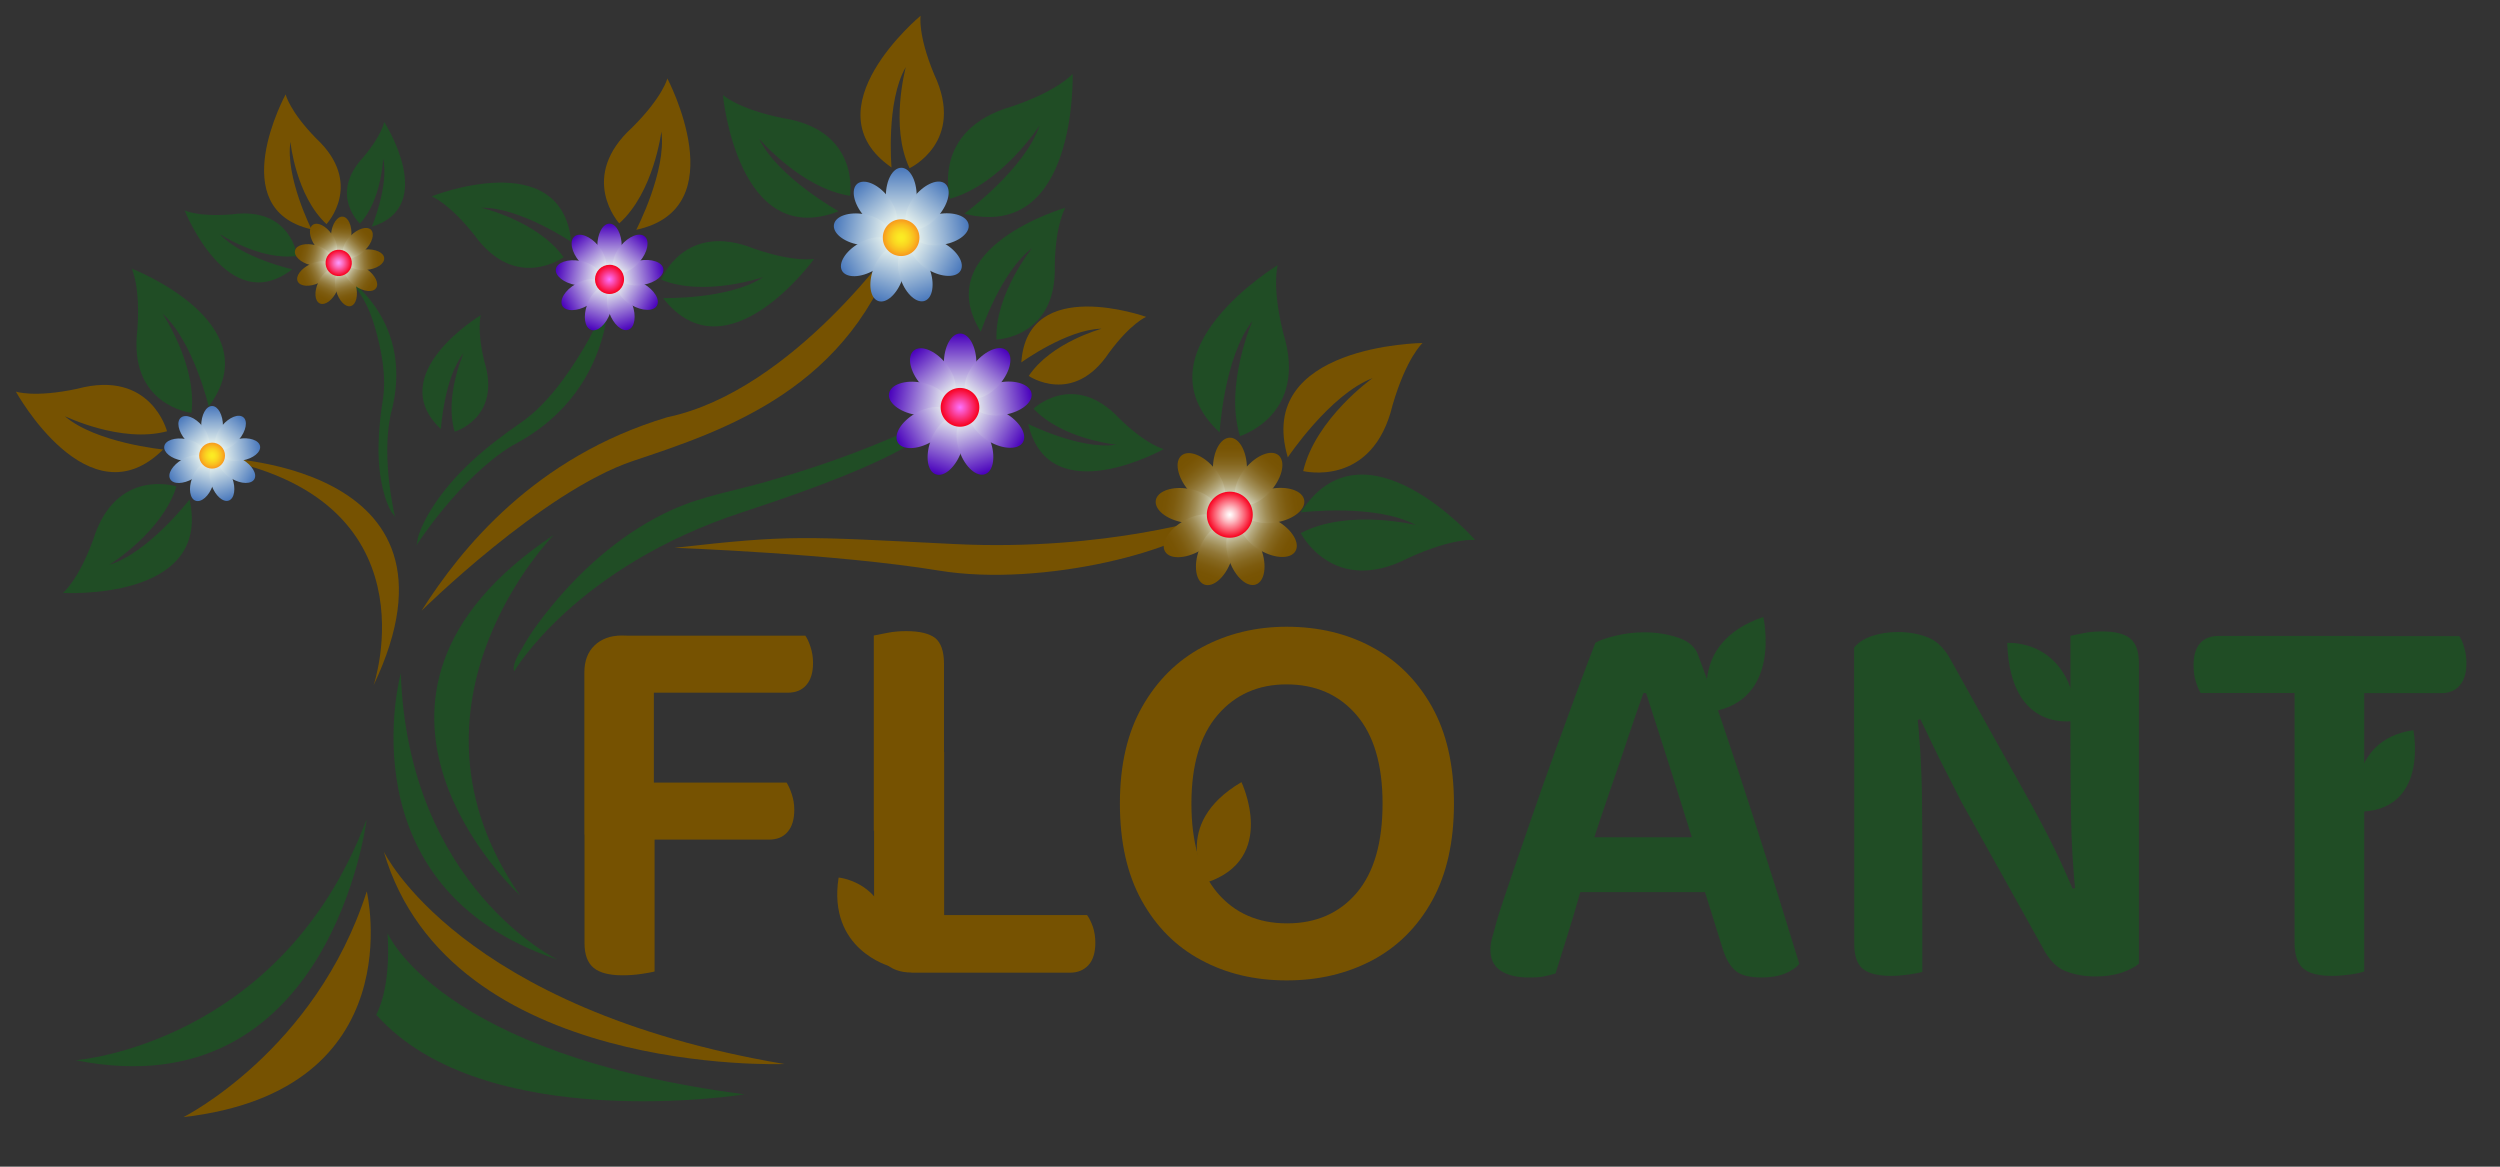<svg width="150" height="70" viewBox="0 0 150 70" fill="none" xmlns="http://www.w3.org/2000/svg">
<rect x="0" y="0" width="150" height="70" fill="#333333" stroke="none"/>
<path d="M39.24 50.071H35.062V40.354C35.062 39.663 35.263 39.12 35.673 38.726C36.083 38.332 36.632 38.131 37.312 38.131C37.688 38.131 38.063 38.166 38.42 38.227C38.778 38.288 39.057 38.35 39.231 38.394V50.071H39.24ZM35.062 47.48H39.275V58.291C39.1 58.334 38.83 58.387 38.464 58.439C38.097 58.492 37.731 58.518 37.356 58.518C36.562 58.518 35.978 58.369 35.62 58.072C35.254 57.774 35.071 57.275 35.071 56.592V47.48H35.062ZM37.286 50.377V46.955H47.194C47.308 47.13 47.413 47.366 47.508 47.655C47.604 47.944 47.657 48.25 47.657 48.583C47.657 49.16 47.526 49.607 47.255 49.913C46.994 50.228 46.61 50.377 46.13 50.377H37.286ZM37.321 41.562V38.14H48.32C48.433 38.297 48.538 38.525 48.634 38.822C48.73 39.12 48.782 39.435 48.782 39.768C48.782 40.346 48.651 40.792 48.381 41.098C48.119 41.413 47.735 41.562 47.255 41.562H37.321Z" fill="#765201"/>
<path d="M56.64 49.843H52.428V38.131C52.628 38.087 52.907 38.035 53.274 37.965C53.64 37.894 54.006 37.868 54.381 37.868C55.175 37.868 55.751 38.008 56.108 38.28C56.457 38.56 56.64 39.076 56.64 39.829V49.843ZM52.437 45.116H56.649V58.089L54.695 58.352C54.006 58.352 53.466 58.15 53.056 57.739C52.646 57.328 52.445 56.794 52.445 56.128V45.116H52.437ZM54.687 58.361V54.903H65.223C65.354 55.078 65.467 55.314 65.572 55.603C65.668 55.892 65.72 56.216 65.72 56.566C65.72 57.161 65.58 57.616 65.301 57.914C65.022 58.212 64.656 58.361 64.194 58.361H54.687Z" fill="#765201"/>
<path d="M87.237 48.215C87.237 50.517 86.801 52.46 85.929 54.036C85.056 55.612 83.862 56.802 82.353 57.608C80.835 58.413 79.117 58.824 77.198 58.824C75.296 58.824 73.587 58.422 72.078 57.608C70.561 56.802 69.374 55.603 68.502 54.036C67.63 52.46 67.194 50.526 67.194 48.215C67.194 45.904 67.639 43.969 68.537 42.394C69.435 40.818 70.639 39.628 72.148 38.822C73.657 38.017 75.349 37.605 77.198 37.605C79.099 37.605 80.809 38.008 82.318 38.822C83.827 39.628 85.03 40.827 85.911 42.394C86.792 43.961 87.237 45.904 87.237 48.215ZM82.954 48.215C82.954 45.886 82.431 44.109 81.384 42.893C80.338 41.676 78.934 41.063 77.189 41.063C75.488 41.063 74.11 41.676 73.064 42.893C72.017 44.109 71.485 45.886 71.485 48.215C71.485 50.561 72.008 52.347 73.046 53.572C74.084 54.789 75.48 55.402 77.224 55.402C78.969 55.402 80.364 54.789 81.402 53.572C82.44 52.347 82.954 50.561 82.954 48.215Z" fill="#765201"/>
<path d="M98.767 41.589H98.602C98.314 42.385 98 43.296 97.659 44.32C97.319 45.344 96.962 46.403 96.578 47.498C96.203 48.592 95.845 49.651 95.514 50.675L95.052 52.741C94.921 53.161 94.781 53.625 94.642 54.142C94.493 54.649 94.345 55.166 94.18 55.691C94.014 56.216 93.857 56.706 93.717 57.17C93.569 57.634 93.447 58.046 93.334 58.405C93.115 58.475 92.871 58.536 92.618 58.588C92.365 58.641 92.06 58.65 91.711 58.65C91.005 58.65 90.447 58.51 90.037 58.238C89.627 57.967 89.426 57.547 89.426 56.995C89.426 56.75 89.461 56.496 89.539 56.234C89.618 55.971 89.696 55.665 89.784 55.332C90.002 54.597 90.307 53.686 90.682 52.592C91.057 51.498 91.467 50.299 91.912 49.021C92.357 47.734 92.81 46.438 93.29 45.125C93.761 43.821 94.214 42.595 94.633 41.449C95.052 40.311 95.418 39.348 95.723 38.569C95.985 38.411 96.395 38.271 96.953 38.14C97.503 38.008 98.07 37.938 98.645 37.938C99.395 37.938 100.084 38.052 100.721 38.271C101.349 38.49 101.741 38.849 101.898 39.339C102.361 40.556 102.858 41.956 103.39 43.532C103.922 45.108 104.463 46.745 105.012 48.452C105.562 50.159 106.094 51.822 106.6 53.441C107.105 55.061 107.559 56.523 107.96 57.836C107.742 58.081 107.437 58.282 107.053 58.431C106.669 58.58 106.207 58.65 105.692 58.65C104.96 58.65 104.436 58.51 104.123 58.238C103.8 57.958 103.556 57.538 103.372 56.96L102.012 52.601L101.584 50.474C101.227 49.344 100.887 48.233 100.538 47.13C100.198 46.036 99.866 45.011 99.561 44.057C99.256 43.094 98.985 42.272 98.767 41.589ZM93.203 53.529L94.764 50.237H103.05L103.678 53.529H93.203Z" fill="#204D25"/>
<path d="M128.335 52.426V57.818C128.073 58.037 127.715 58.221 127.27 58.369C126.826 58.509 126.32 58.588 125.744 58.588C125.055 58.588 124.445 58.474 123.904 58.255C123.363 58.037 122.901 57.547 122.526 56.794L117.65 48.049C117.389 47.515 117.101 46.963 116.804 46.386C116.508 45.808 116.22 45.248 115.958 44.687C115.696 44.136 115.452 43.619 115.225 43.156L111.248 44.083V38.857C111.493 38.551 111.85 38.315 112.33 38.157C112.801 37.999 113.315 37.921 113.874 37.921C114.536 37.921 115.147 38.035 115.696 38.253C116.246 38.472 116.717 38.954 117.092 39.68L121.968 48.425C122.255 48.959 122.552 49.511 122.848 50.088C123.145 50.666 123.424 51.226 123.677 51.787C123.93 52.338 124.157 52.855 124.357 53.319L128.335 52.426ZM111.266 42.648L115.007 42.551C115.095 43.392 115.164 44.285 115.225 45.213C115.278 46.141 115.313 47.068 115.321 47.97C115.33 48.88 115.339 49.756 115.339 50.596V58.317C115.182 58.361 114.929 58.413 114.563 58.466C114.196 58.518 113.839 58.553 113.481 58.553C112.687 58.553 112.12 58.413 111.772 58.133C111.431 57.853 111.257 57.363 111.257 56.654V42.648H111.266ZM128.335 53.791L124.558 53.887C124.384 52.181 124.279 50.508 124.261 48.88C124.235 47.252 124.227 45.668 124.227 44.136V38.148C124.427 38.105 124.698 38.052 125.038 37.982C125.378 37.912 125.753 37.886 126.145 37.886C126.922 37.886 127.48 38.035 127.82 38.315C128.16 38.603 128.335 39.094 128.335 39.776V53.791Z" fill="#204D25"/>
<path d="M141.287 38.157L141.356 41.58H132.041C131.928 41.405 131.832 41.169 131.745 40.88C131.658 40.591 131.614 40.267 131.614 39.917C131.614 39.322 131.745 38.875 132.015 38.586C132.277 38.297 132.643 38.157 133.105 38.157H141.287ZM137.676 40.687H141.854V58.282C141.679 58.352 141.409 58.413 141.042 58.466C140.676 58.518 140.31 58.553 139.935 58.553C139.115 58.553 138.539 58.404 138.19 58.107C137.85 57.809 137.676 57.301 137.676 56.592V40.687ZM138.339 41.589L138.243 38.166H147.558C147.671 38.324 147.767 38.551 147.854 38.849C147.942 39.146 147.985 39.462 147.985 39.794C147.985 40.372 147.854 40.818 147.584 41.125C147.322 41.431 146.956 41.589 146.494 41.589H138.339Z" fill="#204D25"/>
<path d="M74.486 46.928C74.486 46.928 76.701 51.541 72.375 52.959C72.375 52.951 70.159 49.475 74.486 46.928Z" fill="#765201"/>
<path d="M120.433 38.577C120.433 38.577 124.253 38.262 124.628 43.225C124.619 43.225 120.616 44.171 120.433 38.577Z" fill="#204D25"/>
<path d="M4.535 63.613C4.535 63.613 16.894 62.703 21.997 49.161C22.006 49.161 19.851 66.686 4.535 63.613Z" fill="#204D25"/>
<path d="M11.007 67.027C11.007 67.027 18.944 63.044 22.006 53.485C22.006 53.485 24.84 65.434 11.007 67.027Z" fill="#765201"/>
<path d="M23.253 55.988C23.253 55.988 26.314 63.271 44.682 65.661C44.682 65.661 29.035 68.165 22.572 60.882C22.572 60.882 23.479 59.402 23.253 55.988Z" fill="#204D25"/>
<path d="M23.026 51.095C23.026 51.095 27.561 60.54 47.064 63.841C47.064 63.841 26.994 64.637 23.026 51.095Z" fill="#765201"/>
<path d="M24.046 40.398C24.046 40.398 20.531 53.257 33.457 57.581C33.457 57.581 24.5 53.257 24.046 40.398Z" fill="#204D25"/>
<path d="M33.231 32.091C33.231 32.091 23.253 42.219 31.19 53.712C31.19 53.712 18.377 41.991 33.231 32.091Z" fill="#204D25"/>
<path d="M30.849 40.284C30.849 40.284 34.478 34.025 44.569 30.725C54.66 27.425 56.021 25.832 56.928 24.694C56.71 24.974 55.969 25.158 55.663 25.307C54.503 25.849 53.317 26.357 52.131 26.83C50.116 27.635 48.058 28.309 45.973 28.904C44.098 29.438 42.118 29.771 40.33 30.585C37.522 31.854 35.088 33.955 33.135 36.319C32.48 37.115 31.852 37.947 31.355 38.849C31.163 39.181 30.71 39.855 30.849 40.284Z" fill="#204D25"/>
<path d="M25.294 36.643C25.294 36.643 32.55 29.474 37.993 27.653C43.435 25.832 51.145 23.328 53.98 14.225C53.98 14.225 47.631 23.442 40.034 25.035C32.097 27.416 27.675 32.887 25.294 36.643Z" fill="#765201"/>
<path d="M36.519 16.15C36.519 16.15 37.539 23.206 30.736 26.734C27.561 28.668 24.953 32.765 24.953 32.765C25.041 32.633 25.049 32.336 25.093 32.187C25.276 31.618 25.555 31.075 25.869 30.568C27.195 28.432 29.201 26.769 31.242 25.368C32.812 24.291 34.103 22.444 35.062 20.825C35.908 19.416 36.519 17.822 36.519 16.15Z" fill="#204D25"/>
<path d="M20.732 16.614C20.732 16.614 24.997 19.267 23.436 24.887C22.86 27.644 23.715 31.058 23.715 31.058C23.689 30.944 23.532 30.804 23.479 30.708C23.27 30.34 23.122 29.92 23.017 29.508C22.546 27.749 22.686 25.806 22.974 23.959C23.2 22.541 22.869 20.93 22.494 19.625C22.162 18.47 21.622 17.385 20.732 16.614Z" fill="#204D25"/>
<path d="M40.47 32.87C40.47 32.87 50.108 33.212 56.344 34.236C62.58 35.26 71.311 32.984 73.011 30.936C73.011 30.936 66.435 33.098 57.251 32.642C48.066 32.187 47.5 32.074 40.47 32.87Z" fill="#765201"/>
<path d="M12.717 27.443C12.717 27.443 28.861 27.574 22.415 41.116C22.415 41.116 26.27 29.841 12.717 27.443Z" fill="#765201"/>
<path d="M10.588 29.185C10.588 29.185 6.951 28.012 5.591 32.38C4.684 34.857 3.777 35.575 3.777 35.575C3.777 35.575 12.734 36.1 11.373 29.973C11.373 29.973 8.905 33.168 6.568 33.885C6.568 33.877 9.742 31.925 10.588 29.185Z" fill="#204D25"/>
<path d="M10.021 25.876C10.021 25.876 9.062 22.138 4.631 23.328C2.041 23.88 0.951 23.495 0.951 23.495C0.951 23.495 5.32 31.425 9.786 26.97C9.786 26.97 5.756 26.576 3.89 24.974C3.881 24.956 7.248 26.62 10.021 25.876Z" fill="#765201"/>
<path d="M17.828 15.354C17.828 15.354 17.453 12.386 13.929 12.859C11.888 13.034 11.077 12.623 11.077 12.623C11.077 12.623 13.667 19.153 17.531 16.159C17.531 16.159 14.47 15.467 13.188 14.041C13.196 14.049 15.621 15.66 17.828 15.354Z" fill="#204D25"/>
<path d="M11.487 24.773C11.487 24.773 7.684 24.335 8.242 19.783C8.434 17.148 7.902 16.115 7.902 16.115C7.902 16.115 16.293 19.363 12.525 24.387C12.525 24.387 11.591 20.448 9.751 18.82C9.751 18.82 11.844 21.919 11.487 24.773Z" fill="#204D25"/>
<path d="M33.815 15.432C33.815 15.432 30.937 17.551 28.442 14.076C26.907 12.15 25.895 11.782 25.895 11.782C25.895 11.782 33.693 8.675 34.277 14.513C34.277 14.513 31.155 12.412 28.87 12.465C28.861 12.456 32.263 13.253 33.815 15.432Z" fill="#204D25"/>
<path d="M37.155 13.402C37.155 13.402 34.635 10.636 37.949 7.633C39.772 5.812 40.042 4.709 40.042 4.709C40.042 4.709 44.159 12.5 38.176 13.787C38.176 13.787 39.999 10.277 39.685 7.896C39.676 7.896 39.24 11.529 37.155 13.402Z" fill="#765201"/>
<path d="M39.667 16.781C39.667 16.781 41.054 13.236 45.258 14.925C47.727 15.774 48.852 15.529 48.852 15.529C48.852 15.529 43.618 22.786 39.781 17.884C39.781 17.884 43.784 17.98 45.799 16.623C45.799 16.615 42.301 17.849 39.667 16.781Z" fill="#204D25"/>
<path d="M21.596 13.41C21.596 13.41 19.712 11.677 21.796 9.436C22.93 8.088 23.052 7.318 23.052 7.318C23.052 7.318 26.314 12.377 22.311 13.603C22.311 13.603 23.349 11.108 22.991 9.506C22.982 9.506 22.904 12.01 21.596 13.41Z" fill="#204D25"/>
<path d="M19.589 13.446C19.589 13.446 21.875 11.012 18.962 8.298C17.357 6.653 17.139 5.664 17.139 5.664C17.139 5.664 13.371 12.544 18.691 13.761C18.691 13.761 17.112 10.618 17.426 8.5C17.418 8.509 17.758 11.756 19.589 13.446Z" fill="#765201"/>
<path d="M27.282 25.902C27.282 25.902 30.091 25.07 29.07 21.718C28.582 19.757 28.852 18.908 28.852 18.908C28.852 18.908 22.956 22.453 26.453 25.744C26.453 25.744 26.645 22.654 27.814 21.192C27.814 21.192 26.645 23.81 27.282 25.902Z" fill="#204D25"/>
<path d="M51.006 11.748C51.006 11.748 51.643 7.8 46.941 7.082C44.255 6.53 43.374 5.699 43.374 5.699C43.374 5.699 44.246 15.048 50.317 12.675C50.317 12.675 46.654 10.627 45.546 8.325C45.555 8.316 48.058 11.301 51.006 11.748Z" fill="#204D25"/>
<path d="M54.573 10.093C54.573 10.093 57.966 8.508 56.047 4.456C55.053 2.066 55.236 0.945 55.236 0.945C55.236 0.945 48.45 6.565 53.492 10.049C53.492 10.049 53.143 6.101 54.346 4.027C54.355 4.027 53.37 7.563 54.573 10.093Z" fill="#765201"/>
<path d="M59.789 20.37C59.789 20.37 63.426 20.274 63.286 15.914C63.33 13.402 63.923 12.465 63.923 12.465C63.923 12.465 55.698 14.829 58.847 19.906C58.847 19.906 60.068 16.256 61.943 14.873C61.935 14.873 59.684 17.639 59.789 20.37Z" fill="#204D25"/>
<path d="M57.007 11.922C57.007 11.922 55.803 7.791 60.731 6.381C63.531 5.427 64.359 4.429 64.359 4.429C64.359 4.429 64.673 14.548 57.861 12.824C57.861 12.824 61.507 10.137 62.379 7.519C62.379 7.528 60.094 11.056 57.007 11.922Z" fill="#204D25"/>
<path d="M61.725 22.558C61.725 22.558 64.394 24.379 66.54 21.166C67.865 19.372 68.772 19.013 68.772 19.013C68.772 19.013 61.629 16.448 61.28 21.744C61.28 21.744 64.036 19.748 66.103 19.722C66.103 19.722 63.059 20.545 61.725 22.558Z" fill="#765201"/>
<path d="M78.044 31.986C78.044 31.986 79.989 35.828 84.533 33.465C87.219 32.239 88.51 32.397 88.51 32.397C88.51 32.397 81.838 24.808 78.044 30.743C78.044 30.743 82.536 30.191 84.952 31.504C84.96 31.504 80.887 30.497 78.044 31.986Z" fill="#204D25"/>
<path d="M74.398 26.165C74.398 26.165 78.506 24.93 77.006 20.02C76.282 17.148 76.666 15.905 76.666 15.905C76.666 15.905 68.031 21.14 73.177 25.946C73.177 25.946 73.439 21.411 75.148 19.258C75.157 19.249 73.448 23.092 74.398 26.165Z" fill="#204D25"/>
<path d="M62.013 24.519C62.013 24.519 64.438 22.199 67.177 25.123C68.834 26.734 69.828 26.944 69.828 26.944C69.828 26.944 62.955 30.795 61.69 25.438C61.69 25.438 64.856 27.014 66.976 26.681C66.985 26.681 63.723 26.357 62.013 24.519Z" fill="#204D25"/>
<path d="M78.192 28.265C78.192 28.265 82.361 29.298 83.556 24.3C84.385 21.455 85.353 20.58 85.353 20.58C85.353 20.58 75.27 20.685 77.268 27.442C77.268 27.442 79.788 23.67 82.353 22.689C82.344 22.689 78.925 25.131 78.192 28.265Z" fill="#765201"/>
<path d="M50.317 52.653C50.317 52.653 54.015 52.96 53.396 57.976C53.404 57.976 49.636 56.986 50.317 52.653Z" fill="#765201"/>
<path d="M105.797 37.019C105.797 37.019 106.966 42.052 102.622 42.718C102.622 42.718 101.122 38.612 105.797 37.019Z" fill="#204D25"/>
<path d="M144.802 43.812C144.802 43.812 145.805 48.775 141.365 48.705C141.356 48.705 140.79 44.381 144.802 43.812Z" fill="#204D25"/>
<path d="M72.776 28.116C72.776 29.141 73.229 29.972 73.796 29.972C74.355 29.972 74.817 29.141 74.817 28.116C74.817 27.092 74.363 26.261 73.796 26.261C73.229 26.261 72.776 27.092 72.776 28.116Z" fill="url(#paint0_linear_159_636)"/>
<path d="M71.302 29.412C71.956 30.2 72.846 30.542 73.273 30.183C73.7 29.824 73.517 28.887 72.863 28.099C72.209 27.312 71.319 26.97 70.892 27.329C70.456 27.688 70.639 28.625 71.302 29.412Z" fill="url(#paint1_linear_159_636)"/>
<path d="M70.997 31.347C72.008 31.522 72.898 31.215 72.994 30.664C73.09 30.112 72.357 29.517 71.346 29.333C70.334 29.149 69.444 29.465 69.348 30.016C69.252 30.576 69.985 31.172 70.997 31.347Z" fill="url(#paint2_linear_159_636)"/>
<path d="M72.008 33.036C72.898 32.52 73.386 31.714 73.107 31.224C72.828 30.734 71.877 30.751 70.996 31.268C70.107 31.784 69.618 32.59 69.898 33.08C70.168 33.57 71.119 33.544 72.008 33.036Z" fill="url(#paint3_linear_159_636)"/>
<path d="M73.858 33.675C74.206 32.712 74.067 31.767 73.535 31.575C73.003 31.382 72.296 32.004 71.947 32.975C71.599 33.938 71.738 34.883 72.27 35.076C72.793 35.26 73.509 34.638 73.858 33.675Z" fill="url(#paint4_linear_159_636)"/>
<path d="M75.68 32.967C75.331 32.004 74.616 31.373 74.093 31.566C73.561 31.759 73.421 32.695 73.77 33.667C74.119 34.63 74.834 35.26 75.358 35.067C75.89 34.875 76.029 33.929 75.68 32.967Z" fill="url(#paint5_linear_159_636)"/>
<path d="M76.631 31.25C75.741 30.734 74.799 30.716 74.52 31.207C74.241 31.697 74.73 32.511 75.619 33.019C76.509 33.535 77.451 33.553 77.73 33.062C78.009 32.572 77.521 31.767 76.631 31.25Z" fill="url(#paint6_linear_159_636)"/>
<path d="M76.256 29.325C75.244 29.5 74.512 30.095 74.608 30.655C74.704 31.207 75.602 31.513 76.605 31.338C77.617 31.163 78.349 30.568 78.253 30.008C78.157 29.447 77.268 29.141 76.256 29.325Z" fill="url(#paint7_linear_159_636)"/>
<path d="M74.738 28.082C74.084 28.87 73.892 29.798 74.328 30.165C74.756 30.524 75.645 30.183 76.299 29.395C76.954 28.607 77.145 27.679 76.709 27.312C76.273 26.953 75.392 27.303 74.738 28.082Z" fill="url(#paint8_linear_159_636)"/>
<path d="M75.166 30.883C75.166 31.645 74.546 32.266 73.788 32.266C73.029 32.266 72.41 31.645 72.41 30.883C72.41 30.122 73.029 29.5 73.788 29.5C74.555 29.5 75.166 30.122 75.166 30.883Z" fill="url(#paint9_radial_159_636)"/>
<path d="M12.071 25.561C12.071 26.226 12.368 26.76 12.725 26.76C13.091 26.76 13.379 26.226 13.379 25.561C13.379 24.895 13.083 24.361 12.725 24.361C12.359 24.361 12.071 24.895 12.071 25.561Z" fill="url(#paint10_linear_159_636)"/>
<path d="M11.12 26.392C11.548 26.9 12.115 27.119 12.394 26.891C12.673 26.655 12.551 26.059 12.132 25.552C11.705 25.044 11.138 24.825 10.859 25.053C10.571 25.28 10.693 25.884 11.12 26.392Z" fill="url(#paint11_linear_159_636)"/>
<path d="M10.92 27.635C11.574 27.749 12.15 27.556 12.211 27.198C12.272 26.839 11.801 26.454 11.147 26.34C10.493 26.226 9.917 26.419 9.856 26.777C9.795 27.136 10.266 27.521 10.92 27.635Z" fill="url(#paint12_linear_159_636)"/>
<path d="M11.574 28.721C12.149 28.388 12.463 27.863 12.28 27.548C12.097 27.233 11.487 27.241 10.92 27.574C10.353 27.907 10.03 28.432 10.213 28.747C10.388 29.071 10.998 29.053 11.574 28.721Z" fill="url(#paint13_linear_159_636)"/>
<path d="M12.76 29.141C12.987 28.52 12.891 27.916 12.551 27.793C12.211 27.67 11.748 28.073 11.522 28.695C11.295 29.316 11.391 29.92 11.731 30.043C12.08 30.165 12.542 29.762 12.76 29.141Z" fill="url(#paint14_linear_159_636)"/>
<path d="M13.938 28.686C13.711 28.064 13.249 27.662 12.908 27.784C12.568 27.907 12.472 28.511 12.699 29.132C12.926 29.754 13.388 30.156 13.728 30.034C14.068 29.911 14.164 29.307 13.938 28.686Z" fill="url(#paint15_linear_159_636)"/>
<path d="M14.557 27.574C13.981 27.241 13.379 27.233 13.196 27.548C13.013 27.863 13.327 28.388 13.903 28.721C14.478 29.053 15.08 29.062 15.263 28.747C15.438 28.432 15.124 27.907 14.557 27.574Z" fill="url(#paint16_linear_159_636)"/>
<path d="M14.313 26.331C13.659 26.445 13.188 26.83 13.249 27.189C13.31 27.548 13.885 27.74 14.54 27.627C15.194 27.513 15.665 27.128 15.604 26.769C15.543 26.41 14.958 26.217 14.313 26.331Z" fill="url(#paint17_linear_159_636)"/>
<path d="M13.327 25.535C12.9 26.042 12.786 26.646 13.065 26.874C13.345 27.11 13.912 26.883 14.339 26.375C14.766 25.867 14.88 25.263 14.601 25.036C14.321 24.808 13.755 25.027 13.327 25.535Z" fill="url(#paint18_linear_159_636)"/>
<path d="M13.502 27.338C13.502 27.767 13.153 28.117 12.725 28.117C12.298 28.117 11.949 27.767 11.949 27.338C11.949 26.909 12.298 26.559 12.725 26.559C13.153 26.55 13.502 26.909 13.502 27.338Z" fill="url(#paint19_radial_159_636)"/>
<path d="M19.86 14.059C19.808 14.671 20.034 15.197 20.374 15.232C20.715 15.258 21.029 14.785 21.081 14.172C21.133 13.56 20.906 13.034 20.566 12.999C20.235 12.964 19.912 13.446 19.86 14.059Z" fill="url(#paint20_linear_159_636)"/>
<path d="M18.909 14.758C19.267 15.266 19.773 15.52 20.052 15.328C20.331 15.135 20.27 14.566 19.912 14.058C19.555 13.55 19.049 13.297 18.77 13.489C18.491 13.682 18.552 14.251 18.909 14.758Z" fill="url(#paint21_linear_159_636)"/>
<path d="M18.621 15.905C19.215 16.063 19.773 15.932 19.86 15.599C19.947 15.266 19.537 14.872 18.944 14.715C18.351 14.557 17.793 14.688 17.706 15.021C17.61 15.345 18.02 15.748 18.621 15.905Z" fill="url(#paint22_linear_159_636)"/>
<path d="M19.136 16.973C19.694 16.71 20.034 16.247 19.886 15.94C19.747 15.634 19.171 15.59 18.613 15.853C18.055 16.115 17.714 16.579 17.863 16.886C18.011 17.192 18.578 17.236 19.136 16.973Z" fill="url(#paint23_linear_159_636)"/>
<path d="M20.217 17.454C20.479 16.894 20.444 16.325 20.13 16.177C19.825 16.036 19.363 16.369 19.101 16.929C18.839 17.49 18.874 18.058 19.188 18.207C19.493 18.347 19.956 18.015 20.217 17.454Z" fill="url(#paint24_linear_159_636)"/>
<path d="M21.351 17.122C21.194 16.527 20.793 16.107 20.471 16.194C20.139 16.282 20.008 16.842 20.165 17.437C20.322 18.032 20.723 18.453 21.046 18.365C21.369 18.277 21.508 17.726 21.351 17.122Z" fill="url(#paint25_linear_159_636)"/>
<path d="M22.006 16.142C21.5 15.783 20.933 15.722 20.741 16.002C20.549 16.282 20.802 16.798 21.299 17.148C21.805 17.507 22.372 17.569 22.564 17.288C22.764 17.017 22.511 16.501 22.006 16.142Z" fill="url(#paint26_linear_159_636)"/>
<path d="M21.884 14.969C21.273 15.021 20.793 15.336 20.819 15.678C20.846 16.019 21.369 16.247 21.988 16.194C22.599 16.142 23.078 15.826 23.052 15.485C23.026 15.143 22.503 14.916 21.884 14.969Z" fill="url(#paint27_linear_159_636)"/>
<path d="M21.037 14.146C20.601 14.584 20.444 15.135 20.68 15.371C20.915 15.608 21.465 15.45 21.901 15.012C22.337 14.575 22.494 14.023 22.259 13.787C22.023 13.55 21.474 13.708 21.037 14.146Z" fill="url(#paint28_linear_159_636)"/>
<path d="M21.107 15.844C21.072 16.282 20.688 16.597 20.252 16.562C19.816 16.527 19.502 16.142 19.537 15.704C19.572 15.266 19.956 14.951 20.392 14.986C20.828 15.021 21.142 15.406 21.107 15.844Z" fill="url(#paint29_radial_159_636)"/>
<path d="M35.838 14.768C35.838 15.512 36.17 16.116 36.571 16.116C36.981 16.116 37.304 15.512 37.304 14.768C37.304 14.023 36.972 13.419 36.571 13.419C36.161 13.419 35.838 14.023 35.838 14.768Z" fill="url(#paint30_linear_159_636)"/>
<path d="M34.766 15.695C35.245 16.264 35.882 16.509 36.196 16.247C36.51 15.984 36.37 15.31 35.899 14.741C35.42 14.172 34.783 13.927 34.469 14.19C34.155 14.452 34.286 15.126 34.766 15.695Z" fill="url(#paint31_linear_159_636)"/>
<path d="M34.548 17.105C35.28 17.236 35.926 17.008 35.996 16.614C36.065 16.221 35.533 15.783 34.801 15.652C34.068 15.52 33.423 15.748 33.353 16.142C33.283 16.536 33.815 16.973 34.548 17.105Z" fill="url(#paint32_linear_159_636)"/>
<path d="M35.272 18.321C35.917 17.953 36.266 17.358 36.065 17.008C35.865 16.658 35.176 16.667 34.539 17.043C33.894 17.411 33.545 18.006 33.745 18.356C33.946 18.706 34.635 18.689 35.272 18.321Z" fill="url(#paint33_linear_159_636)"/>
<path d="M36.615 18.776C36.868 18.076 36.763 17.402 36.379 17.262C35.995 17.122 35.481 17.577 35.228 18.278C34.975 18.978 35.08 19.652 35.464 19.792C35.847 19.932 36.362 19.477 36.615 18.776Z" fill="url(#paint34_linear_159_636)"/>
<path d="M37.94 18.269C37.688 17.569 37.173 17.113 36.789 17.253C36.405 17.393 36.301 18.076 36.554 18.768C36.807 19.468 37.321 19.923 37.705 19.783C38.089 19.643 38.193 18.969 37.94 18.269Z" fill="url(#paint35_linear_159_636)"/>
<path d="M38.621 17.026C37.975 16.658 37.295 16.641 37.094 16.991C36.894 17.341 37.243 17.936 37.888 18.304C38.533 18.672 39.214 18.689 39.414 18.339C39.615 17.989 39.266 17.402 38.621 17.026Z" fill="url(#paint36_linear_159_636)"/>
<path d="M38.35 15.634C37.618 15.765 37.086 16.194 37.156 16.597C37.225 16.999 37.871 17.218 38.603 17.087C39.336 16.956 39.868 16.527 39.798 16.124C39.728 15.721 39.083 15.502 38.35 15.634Z" fill="url(#paint37_linear_159_636)"/>
<path d="M37.251 14.741C36.772 15.31 36.641 15.984 36.955 16.247C37.269 16.509 37.906 16.264 38.385 15.695C38.865 15.126 38.996 14.452 38.682 14.19C38.368 13.918 37.722 14.172 37.251 14.741Z" fill="url(#paint38_linear_159_636)"/>
<path d="M37.443 16.763C37.443 17.245 37.051 17.639 36.571 17.639C36.092 17.639 35.699 17.245 35.699 16.763C35.699 16.282 36.092 15.888 36.571 15.888C37.051 15.879 37.443 16.273 37.443 16.763Z" fill="url(#paint39_radial_159_636)"/>
<path d="M53.152 11.756C53.152 12.684 53.562 13.445 54.076 13.445C54.591 13.445 55.001 12.693 55.001 11.756C55.001 10.819 54.591 10.066 54.076 10.066C53.562 10.066 53.152 10.819 53.152 11.756Z" fill="url(#paint40_linear_159_636)"/>
<path d="M51.808 12.921C52.401 13.638 53.204 13.945 53.596 13.621C53.989 13.288 53.823 12.448 53.221 11.73C52.628 11.012 51.826 10.706 51.433 11.03C51.041 11.362 51.215 12.211 51.808 12.921Z" fill="url(#paint41_linear_159_636)"/>
<path d="M51.529 14.68C52.445 14.837 53.256 14.566 53.343 14.058C53.431 13.551 52.759 13.017 51.852 12.85C50.936 12.693 50.125 12.964 50.038 13.472C49.95 13.98 50.613 14.522 51.529 14.68Z" fill="url(#paint42_linear_159_636)"/>
<path d="M52.445 16.212C53.248 15.748 53.692 15.012 53.439 14.566C53.187 14.119 52.323 14.137 51.521 14.61C50.718 15.074 50.273 15.809 50.526 16.255C50.788 16.693 51.643 16.675 52.445 16.212Z" fill="url(#paint43_linear_159_636)"/>
<path d="M54.128 16.79C54.442 15.914 54.312 15.065 53.832 14.89C53.352 14.715 52.707 15.284 52.393 16.159C52.079 17.035 52.209 17.884 52.689 18.059C53.169 18.234 53.806 17.665 54.128 16.79Z" fill="url(#paint44_linear_159_636)"/>
<path d="M55.785 16.151C55.471 15.275 54.826 14.706 54.346 14.881C53.867 15.056 53.736 15.905 54.05 16.781C54.364 17.656 55.009 18.225 55.489 18.05C55.969 17.875 56.099 17.026 55.785 16.151Z" fill="url(#paint45_linear_159_636)"/>
<path d="M56.64 14.592C55.838 14.128 54.974 14.111 54.722 14.549C54.469 14.995 54.913 15.73 55.716 16.194C56.518 16.658 57.382 16.676 57.635 16.238C57.896 15.792 57.452 15.056 56.64 14.592Z" fill="url(#paint46_linear_159_636)"/>
<path d="M56.3 12.842C55.384 12.999 54.713 13.542 54.809 14.05C54.896 14.557 55.707 14.829 56.623 14.671C57.539 14.514 58.21 13.971 58.114 13.463C58.018 12.955 57.216 12.684 56.3 12.842Z" fill="url(#paint47_linear_159_636)"/>
<path d="M54.922 11.721C54.329 12.439 54.155 13.279 54.547 13.612C54.94 13.945 55.742 13.63 56.335 12.912C56.928 12.194 57.103 11.354 56.71 11.021C56.318 10.697 55.524 11.012 54.922 11.721Z" fill="url(#paint48_linear_159_636)"/>
<path d="M55.166 14.26C55.166 14.873 54.678 15.363 54.067 15.363C53.457 15.363 52.968 14.873 52.968 14.26C52.968 13.647 53.457 13.157 54.067 13.157C54.669 13.157 55.166 13.647 55.166 14.26Z" fill="url(#paint49_radial_159_636)"/>
<path d="M56.632 21.797C56.632 22.777 57.068 23.582 57.608 23.582C58.149 23.582 58.585 22.786 58.585 21.797C58.585 20.807 58.149 20.011 57.608 20.011C57.068 20.011 56.632 20.807 56.632 21.797Z" fill="url(#paint50_linear_159_636)"/>
<path d="M55.219 23.031C55.847 23.784 56.693 24.116 57.111 23.766C57.521 23.416 57.347 22.523 56.719 21.77C56.091 21.017 55.245 20.685 54.826 21.035C54.407 21.385 54.591 22.278 55.219 23.031Z" fill="url(#paint51_linear_159_636)"/>
<path d="M54.922 24.887C55.89 25.062 56.745 24.764 56.841 24.23C56.937 23.696 56.23 23.127 55.262 22.952C54.294 22.777 53.439 23.075 53.343 23.609C53.247 24.151 53.963 24.72 54.922 24.887Z" fill="url(#paint52_linear_159_636)"/>
<path d="M55.89 26.506C56.736 26.016 57.207 25.237 56.937 24.764C56.666 24.291 55.759 24.318 54.913 24.808C54.067 25.298 53.596 26.077 53.867 26.55C54.137 27.014 55.044 26.996 55.89 26.506Z" fill="url(#paint53_linear_159_636)"/>
<path d="M57.67 27.119C58.001 26.191 57.87 25.289 57.364 25.106C56.858 24.922 56.178 25.517 55.838 26.445C55.507 27.373 55.637 28.274 56.143 28.458C56.649 28.642 57.329 28.038 57.67 27.119Z" fill="url(#paint54_linear_159_636)"/>
<path d="M59.414 26.436C59.083 25.508 58.393 24.913 57.888 25.097C57.382 25.281 57.242 26.182 57.582 27.11C57.914 28.038 58.603 28.633 59.109 28.449C59.614 28.266 59.754 27.364 59.414 26.436Z" fill="url(#paint55_linear_159_636)"/>
<path d="M60.33 24.79C59.483 24.3 58.577 24.282 58.306 24.746C58.036 25.219 58.507 25.989 59.353 26.488C60.199 26.979 61.106 26.996 61.376 26.532C61.647 26.059 61.176 25.28 60.33 24.79Z" fill="url(#paint56_linear_159_636)"/>
<path d="M59.972 22.943C59.004 23.118 58.297 23.687 58.394 24.221C58.489 24.755 59.344 25.044 60.312 24.878C61.281 24.703 61.987 24.134 61.891 23.6C61.795 23.066 60.932 22.768 59.972 22.943Z" fill="url(#paint57_linear_159_636)"/>
<path d="M58.507 21.762C57.879 22.514 57.696 23.407 58.114 23.757C58.524 24.108 59.37 23.775 60.007 23.022C60.635 22.269 60.818 21.376 60.399 21.026C59.989 20.676 59.143 21.009 58.507 21.762Z" fill="url(#paint58_linear_159_636)"/>
<path d="M58.76 24.44C58.76 25.079 58.236 25.604 57.6 25.604C56.963 25.604 56.44 25.079 56.44 24.44C56.44 23.801 56.963 23.276 57.6 23.276C58.245 23.276 58.76 23.792 58.76 24.44Z" fill="url(#paint59_radial_159_636)"/>
<defs>
<linearGradient id="paint0_linear_159_636" x1="73.796" y1="29.98" x2="73.796" y2="26.261" gradientUnits="userSpaceOnUse">
<stop stop-color="#EDF7F0"/>
<stop offset="0.037" stop-color="#E3E8DB"/>
<stop offset="0.137" stop-color="#C9C6A8"/>
<stop offset="0.242" stop-color="#B3A77C"/>
<stop offset="0.35" stop-color="#A08D56"/>
<stop offset="0.461" stop-color="#917737"/>
<stop offset="0.577" stop-color="#85671F"/>
<stop offset="0.699" stop-color="#7D5B0E"/>
<stop offset="0.833" stop-color="#785404"/>
<stop offset="1" stop-color="#765201"/>
</linearGradient>
<linearGradient id="paint1_linear_159_636" x1="73.272" y1="30.178" x2="70.879" y2="27.338" gradientUnits="userSpaceOnUse">
<stop stop-color="#EDF7F0"/>
<stop offset="0.037" stop-color="#E3E8DB"/>
<stop offset="0.137" stop-color="#C9C6A8"/>
<stop offset="0.242" stop-color="#B3A77C"/>
<stop offset="0.35" stop-color="#A08D56"/>
<stop offset="0.461" stop-color="#917737"/>
<stop offset="0.577" stop-color="#85671F"/>
<stop offset="0.699" stop-color="#7D5B0E"/>
<stop offset="0.833" stop-color="#785404"/>
<stop offset="1" stop-color="#765201"/>
</linearGradient>
<linearGradient id="paint2_linear_159_636" x1="72.998" y1="30.667" x2="69.347" y2="30.026" gradientUnits="userSpaceOnUse">
<stop stop-color="#EDF7F0"/>
<stop offset="0.037" stop-color="#E3E8DB"/>
<stop offset="0.137" stop-color="#C9C6A8"/>
<stop offset="0.242" stop-color="#B3A77C"/>
<stop offset="0.35" stop-color="#A08D56"/>
<stop offset="0.461" stop-color="#917737"/>
<stop offset="0.577" stop-color="#85671F"/>
<stop offset="0.699" stop-color="#7D5B0E"/>
<stop offset="0.833" stop-color="#785404"/>
<stop offset="1" stop-color="#765201"/>
</linearGradient>
<linearGradient id="paint3_linear_159_636" x1="73.1" y1="31.219" x2="69.885" y2="33.069" gradientUnits="userSpaceOnUse">
<stop stop-color="#EDF7F0"/>
<stop offset="0.037" stop-color="#E3E8DB"/>
<stop offset="0.137" stop-color="#C9C6A8"/>
<stop offset="0.242" stop-color="#B3A77C"/>
<stop offset="0.35" stop-color="#A08D56"/>
<stop offset="0.461" stop-color="#917737"/>
<stop offset="0.577" stop-color="#85671F"/>
<stop offset="0.699" stop-color="#7D5B0E"/>
<stop offset="0.833" stop-color="#785404"/>
<stop offset="1" stop-color="#765201"/>
</linearGradient>
<linearGradient id="paint4_linear_159_636" x1="73.533" y1="31.576" x2="72.257" y2="35.068" gradientUnits="userSpaceOnUse">
<stop stop-color="#EDF7F0"/>
<stop offset="0.037" stop-color="#E3E8DB"/>
<stop offset="0.137" stop-color="#C9C6A8"/>
<stop offset="0.242" stop-color="#B3A77C"/>
<stop offset="0.35" stop-color="#A08D56"/>
<stop offset="0.461" stop-color="#917737"/>
<stop offset="0.577" stop-color="#85671F"/>
<stop offset="0.699" stop-color="#7D5B0E"/>
<stop offset="0.833" stop-color="#785404"/>
<stop offset="1" stop-color="#765201"/>
</linearGradient>
<linearGradient id="paint5_linear_159_636" x1="74.092" y1="31.57" x2="75.368" y2="35.062" gradientUnits="userSpaceOnUse">
<stop stop-color="#EDF7F0"/>
<stop offset="0.037" stop-color="#E3E8DB"/>
<stop offset="0.137" stop-color="#C9C6A8"/>
<stop offset="0.242" stop-color="#B3A77C"/>
<stop offset="0.35" stop-color="#A08D56"/>
<stop offset="0.461" stop-color="#917737"/>
<stop offset="0.577" stop-color="#85671F"/>
<stop offset="0.699" stop-color="#7D5B0E"/>
<stop offset="0.833" stop-color="#785404"/>
<stop offset="1" stop-color="#765201"/>
</linearGradient>
<linearGradient id="paint6_linear_159_636" x1="74.517" y1="31.204" x2="77.732" y2="33.053" gradientUnits="userSpaceOnUse">
<stop stop-color="#EDF7F0"/>
<stop offset="0.037" stop-color="#E3E8DB"/>
<stop offset="0.137" stop-color="#C9C6A8"/>
<stop offset="0.242" stop-color="#B3A77C"/>
<stop offset="0.35" stop-color="#A08D56"/>
<stop offset="0.461" stop-color="#917737"/>
<stop offset="0.577" stop-color="#85671F"/>
<stop offset="0.699" stop-color="#7D5B0E"/>
<stop offset="0.833" stop-color="#785404"/>
<stop offset="1" stop-color="#765201"/>
</linearGradient>
<linearGradient id="paint7_linear_159_636" x1="74.608" y1="30.65" x2="78.259" y2="30.009" gradientUnits="userSpaceOnUse">
<stop stop-color="#EDF7F0"/>
<stop offset="0.037" stop-color="#E3E8DB"/>
<stop offset="0.137" stop-color="#C9C6A8"/>
<stop offset="0.242" stop-color="#B3A77C"/>
<stop offset="0.35" stop-color="#A08D56"/>
<stop offset="0.461" stop-color="#917737"/>
<stop offset="0.577" stop-color="#85671F"/>
<stop offset="0.699" stop-color="#7D5B0E"/>
<stop offset="0.833" stop-color="#785404"/>
<stop offset="1" stop-color="#765201"/>
</linearGradient>
<linearGradient id="paint8_linear_159_636" x1="74.323" y1="30.167" x2="76.716" y2="27.326" gradientUnits="userSpaceOnUse">
<stop stop-color="#EDF7F0"/>
<stop offset="0.037" stop-color="#E3E8DB"/>
<stop offset="0.137" stop-color="#C9C6A8"/>
<stop offset="0.242" stop-color="#B3A77C"/>
<stop offset="0.35" stop-color="#A08D56"/>
<stop offset="0.461" stop-color="#917737"/>
<stop offset="0.577" stop-color="#85671F"/>
<stop offset="0.699" stop-color="#7D5B0E"/>
<stop offset="0.833" stop-color="#785404"/>
<stop offset="1" stop-color="#765201"/>
</linearGradient>
<radialGradient id="paint9_radial_159_636" cx="0" cy="0" r="1" gradientUnits="userSpaceOnUse" gradientTransform="translate(73.79 30.882) scale(1.379 1.384)">
<stop stop-color="white"/>
<stop offset="0.108" stop-color="#FEEBED"/>
<stop offset="0.33" stop-color="#FDB8C0"/>
<stop offset="0.646" stop-color="#FB6476"/>
<stop offset="1" stop-color="#F8001D"/>
</radialGradient>
<linearGradient id="paint10_linear_159_636" x1="12.725" y1="26.756" x2="12.725" y2="24.357" gradientUnits="userSpaceOnUse">
<stop stop-color="#EDF7F0"/>
<stop offset="1" stop-color="#4978BC"/>
</linearGradient>
<linearGradient id="paint11_linear_159_636" x1="12.387" y1="26.883" x2="10.845" y2="25.051" gradientUnits="userSpaceOnUse">
<stop stop-color="#EDF7F0"/>
<stop offset="1" stop-color="#4978BC"/>
</linearGradient>
<linearGradient id="paint12_linear_159_636" x1="12.21" y1="27.199" x2="9.856" y2="26.785" gradientUnits="userSpaceOnUse">
<stop stop-color="#EDF7F0"/>
<stop offset="1" stop-color="#4978BC"/>
</linearGradient>
<linearGradient id="paint13_linear_159_636" x1="12.277" y1="27.555" x2="10.203" y2="28.747" gradientUnits="userSpaceOnUse">
<stop stop-color="#EDF7F0"/>
<stop offset="1" stop-color="#4978BC"/>
</linearGradient>
<linearGradient id="paint14_linear_159_636" x1="12.555" y1="27.785" x2="11.733" y2="30.036" gradientUnits="userSpaceOnUse">
<stop stop-color="#EDF7F0"/>
<stop offset="1" stop-color="#4978BC"/>
</linearGradient>
<linearGradient id="paint15_linear_159_636" x1="12.916" y1="27.781" x2="13.739" y2="30.032" gradientUnits="userSpaceOnUse">
<stop stop-color="#EDF7F0"/>
<stop offset="1" stop-color="#4978BC"/>
</linearGradient>
<linearGradient id="paint16_linear_159_636" x1="13.19" y1="27.545" x2="15.263" y2="28.738" gradientUnits="userSpaceOnUse">
<stop stop-color="#EDF7F0"/>
<stop offset="1" stop-color="#4978BC"/>
</linearGradient>
<linearGradient id="paint17_linear_159_636" x1="13.249" y1="27.188" x2="15.603" y2="26.774" gradientUnits="userSpaceOnUse">
<stop stop-color="#EDF7F0"/>
<stop offset="1" stop-color="#4978BC"/>
</linearGradient>
<linearGradient id="paint18_linear_159_636" x1="13.065" y1="26.876" x2="14.608" y2="25.045" gradientUnits="userSpaceOnUse">
<stop stop-color="#EDF7F0"/>
<stop offset="1" stop-color="#4978BC"/>
</linearGradient>
<radialGradient id="paint19_radial_159_636" cx="0" cy="0" r="1" gradientUnits="userSpaceOnUse" gradientTransform="translate(12.721 27.337) scale(0.78 0.783)">
<stop stop-color="#FBED23"/>
<stop offset="0.19" stop-color="#FBE723"/>
<stop offset="0.436" stop-color="#FAD721"/>
<stop offset="0.712" stop-color="#F9BD20"/>
<stop offset="1" stop-color="#F8991D"/>
</radialGradient>
<linearGradient id="paint20_linear_159_636" x1="20.372" y1="15.232" x2="20.569" y2="12.998" gradientUnits="userSpaceOnUse">
<stop stop-color="#EDF7F0"/>
<stop offset="0.037" stop-color="#E3E8DB"/>
<stop offset="0.137" stop-color="#C9C6A8"/>
<stop offset="0.242" stop-color="#B3A77C"/>
<stop offset="0.35" stop-color="#A08D56"/>
<stop offset="0.461" stop-color="#917737"/>
<stop offset="0.577" stop-color="#85671F"/>
<stop offset="0.699" stop-color="#7D5B0E"/>
<stop offset="0.833" stop-color="#785404"/>
<stop offset="1" stop-color="#765201"/>
</linearGradient>
<linearGradient id="paint21_linear_159_636" x1="20.049" y1="15.322" x2="18.762" y2="13.489" gradientUnits="userSpaceOnUse">
<stop stop-color="#EDF7F0"/>
<stop offset="0.037" stop-color="#E3E8DB"/>
<stop offset="0.137" stop-color="#C9C6A8"/>
<stop offset="0.242" stop-color="#B3A77C"/>
<stop offset="0.35" stop-color="#A08D56"/>
<stop offset="0.461" stop-color="#917737"/>
<stop offset="0.577" stop-color="#85671F"/>
<stop offset="0.699" stop-color="#7D5B0E"/>
<stop offset="0.833" stop-color="#785404"/>
<stop offset="1" stop-color="#765201"/>
</linearGradient>
<linearGradient id="paint22_linear_159_636" x1="19.858" y1="15.602" x2="17.699" y2="15.024" gradientUnits="userSpaceOnUse">
<stop stop-color="#EDF7F0"/>
<stop offset="0.037" stop-color="#E3E8DB"/>
<stop offset="0.137" stop-color="#C9C6A8"/>
<stop offset="0.242" stop-color="#B3A77C"/>
<stop offset="0.35" stop-color="#A08D56"/>
<stop offset="0.461" stop-color="#917737"/>
<stop offset="0.577" stop-color="#85671F"/>
<stop offset="0.699" stop-color="#7D5B0E"/>
<stop offset="0.833" stop-color="#785404"/>
<stop offset="1" stop-color="#765201"/>
</linearGradient>
<linearGradient id="paint23_linear_159_636" x1="19.89" y1="15.938" x2="17.863" y2="16.879" gradientUnits="userSpaceOnUse">
<stop stop-color="#EDF7F0"/>
<stop offset="0.037" stop-color="#E3E8DB"/>
<stop offset="0.137" stop-color="#C9C6A8"/>
<stop offset="0.242" stop-color="#B3A77C"/>
<stop offset="0.35" stop-color="#A08D56"/>
<stop offset="0.461" stop-color="#917737"/>
<stop offset="0.577" stop-color="#85671F"/>
<stop offset="0.699" stop-color="#7D5B0E"/>
<stop offset="0.833" stop-color="#785404"/>
<stop offset="1" stop-color="#765201"/>
</linearGradient>
<linearGradient id="paint24_linear_159_636" x1="20.131" y1="16.176" x2="19.18" y2="18.205" gradientUnits="userSpaceOnUse">
<stop stop-color="#EDF7F0"/>
<stop offset="0.037" stop-color="#E3E8DB"/>
<stop offset="0.137" stop-color="#C9C6A8"/>
<stop offset="0.242" stop-color="#B3A77C"/>
<stop offset="0.35" stop-color="#A08D56"/>
<stop offset="0.461" stop-color="#917737"/>
<stop offset="0.577" stop-color="#85671F"/>
<stop offset="0.699" stop-color="#7D5B0E"/>
<stop offset="0.833" stop-color="#785404"/>
<stop offset="1" stop-color="#765201"/>
</linearGradient>
<linearGradient id="paint25_linear_159_636" x1="20.467" y1="16.203" x2="21.048" y2="18.368" gradientUnits="userSpaceOnUse">
<stop stop-color="#EDF7F0"/>
<stop offset="0.037" stop-color="#E3E8DB"/>
<stop offset="0.137" stop-color="#C9C6A8"/>
<stop offset="0.242" stop-color="#B3A77C"/>
<stop offset="0.35" stop-color="#A08D56"/>
<stop offset="0.461" stop-color="#917737"/>
<stop offset="0.577" stop-color="#85671F"/>
<stop offset="0.699" stop-color="#7D5B0E"/>
<stop offset="0.833" stop-color="#785404"/>
<stop offset="1" stop-color="#765201"/>
</linearGradient>
<linearGradient id="paint26_linear_159_636" x1="20.742" y1="16.004" x2="22.576" y2="17.285" gradientUnits="userSpaceOnUse">
<stop stop-color="#EDF7F0"/>
<stop offset="0.037" stop-color="#E3E8DB"/>
<stop offset="0.137" stop-color="#C9C6A8"/>
<stop offset="0.242" stop-color="#B3A77C"/>
<stop offset="0.35" stop-color="#A08D56"/>
<stop offset="0.461" stop-color="#917737"/>
<stop offset="0.577" stop-color="#85671F"/>
<stop offset="0.699" stop-color="#7D5B0E"/>
<stop offset="0.833" stop-color="#785404"/>
<stop offset="1" stop-color="#765201"/>
</linearGradient>
<linearGradient id="paint27_linear_159_636" x1="20.826" y1="15.676" x2="23.052" y2="15.483" gradientUnits="userSpaceOnUse">
<stop stop-color="#EDF7F0"/>
<stop offset="0.037" stop-color="#E3E8DB"/>
<stop offset="0.137" stop-color="#C9C6A8"/>
<stop offset="0.242" stop-color="#B3A77C"/>
<stop offset="0.35" stop-color="#A08D56"/>
<stop offset="0.461" stop-color="#917737"/>
<stop offset="0.577" stop-color="#85671F"/>
<stop offset="0.699" stop-color="#7D5B0E"/>
<stop offset="0.833" stop-color="#785404"/>
<stop offset="1" stop-color="#765201"/>
</linearGradient>
<linearGradient id="paint28_linear_159_636" x1="20.681" y1="15.372" x2="22.267" y2="13.793" gradientUnits="userSpaceOnUse">
<stop stop-color="#EDF7F0"/>
<stop offset="0.037" stop-color="#E3E8DB"/>
<stop offset="0.137" stop-color="#C9C6A8"/>
<stop offset="0.242" stop-color="#B3A77C"/>
<stop offset="0.35" stop-color="#A08D56"/>
<stop offset="0.461" stop-color="#917737"/>
<stop offset="0.577" stop-color="#85671F"/>
<stop offset="0.699" stop-color="#7D5B0E"/>
<stop offset="0.833" stop-color="#785404"/>
<stop offset="1" stop-color="#765201"/>
</linearGradient>
<radialGradient id="paint29_radial_159_636" cx="0" cy="0" r="1" gradientUnits="userSpaceOnUse" gradientTransform="translate(20.321 15.772) rotate(5.05) scale(0.786 0.789)">
<stop stop-color="#FB99FF"/>
<stop offset="0.12" stop-color="#FB8CEB"/>
<stop offset="0.366" stop-color="#FA69B8"/>
<stop offset="0.713" stop-color="#F93166"/>
<stop offset="1" stop-color="#F8001D"/>
</radialGradient>
<linearGradient id="paint30_linear_159_636" x1="36.571" y1="16.109" x2="36.571" y2="13.418" gradientUnits="userSpaceOnUse">
<stop stop-color="#EDF7F0"/>
<stop offset="1" stop-color="#4900BC"/>
</linearGradient>
<linearGradient id="paint31_linear_159_636" x1="36.192" y1="16.252" x2="34.461" y2="14.197" gradientUnits="userSpaceOnUse">
<stop stop-color="#EDF7F0"/>
<stop offset="1" stop-color="#4900BC"/>
</linearGradient>
<linearGradient id="paint32_linear_159_636" x1="35.994" y1="16.606" x2="33.352" y2="16.142" gradientUnits="userSpaceOnUse">
<stop stop-color="#EDF7F0"/>
<stop offset="1" stop-color="#4900BC"/>
</linearGradient>
<linearGradient id="paint33_linear_159_636" x1="36.068" y1="17.005" x2="33.742" y2="18.344" gradientUnits="userSpaceOnUse">
<stop stop-color="#EDF7F0"/>
<stop offset="1" stop-color="#4900BC"/>
</linearGradient>
<linearGradient id="paint34_linear_159_636" x1="36.381" y1="17.263" x2="35.458" y2="19.79" gradientUnits="userSpaceOnUse">
<stop stop-color="#EDF7F0"/>
<stop offset="1" stop-color="#4900BC"/>
</linearGradient>
<linearGradient id="paint35_linear_159_636" x1="36.786" y1="17.259" x2="37.709" y2="19.786" gradientUnits="userSpaceOnUse">
<stop stop-color="#EDF7F0"/>
<stop offset="1" stop-color="#4900BC"/>
</linearGradient>
<linearGradient id="paint36_linear_159_636" x1="37.093" y1="16.994" x2="39.42" y2="18.333" gradientUnits="userSpaceOnUse">
<stop stop-color="#EDF7F0"/>
<stop offset="1" stop-color="#4900BC"/>
</linearGradient>
<linearGradient id="paint37_linear_159_636" x1="37.159" y1="16.593" x2="39.801" y2="16.13" gradientUnits="userSpaceOnUse">
<stop stop-color="#EDF7F0"/>
<stop offset="1" stop-color="#4900BC"/>
</linearGradient>
<linearGradient id="paint38_linear_159_636" x1="36.953" y1="16.244" x2="38.684" y2="14.188" gradientUnits="userSpaceOnUse">
<stop stop-color="#EDF7F0"/>
<stop offset="1" stop-color="#4900BC"/>
</linearGradient>
<radialGradient id="paint39_radial_159_636" cx="0" cy="0" r="1" gradientUnits="userSpaceOnUse" gradientTransform="translate(36.567 16.761) scale(0.876 0.879)">
<stop stop-color="#FB73FF"/>
<stop offset="0.537" stop-color="#F93483"/>
<stop offset="1" stop-color="#F8001D"/>
</radialGradient>
<linearGradient id="paint40_linear_159_636" x1="54.072" y1="13.441" x2="54.072" y2="10.066" gradientUnits="userSpaceOnUse">
<stop stop-color="#EDF7F0"/>
<stop offset="1" stop-color="#4978BC"/>
</linearGradient>
<linearGradient id="paint41_linear_159_636" x1="53.596" y1="13.62" x2="51.426" y2="11.043" gradientUnits="userSpaceOnUse">
<stop stop-color="#EDF7F0"/>
<stop offset="1" stop-color="#4978BC"/>
</linearGradient>
<linearGradient id="paint42_linear_159_636" x1="53.347" y1="14.064" x2="50.035" y2="13.482" gradientUnits="userSpaceOnUse">
<stop stop-color="#EDF7F0"/>
<stop offset="1" stop-color="#4978BC"/>
</linearGradient>
<linearGradient id="paint43_linear_159_636" x1="53.441" y1="14.564" x2="50.524" y2="16.242" gradientUnits="userSpaceOnUse">
<stop stop-color="#EDF7F0"/>
<stop offset="1" stop-color="#4978BC"/>
</linearGradient>
<linearGradient id="paint44_linear_159_636" x1="53.833" y1="14.888" x2="52.675" y2="18.056" gradientUnits="userSpaceOnUse">
<stop stop-color="#EDF7F0"/>
<stop offset="1" stop-color="#4978BC"/>
</linearGradient>
<linearGradient id="paint45_linear_159_636" x1="54.34" y1="14.882" x2="55.498" y2="18.051" gradientUnits="userSpaceOnUse">
<stop stop-color="#EDF7F0"/>
<stop offset="1" stop-color="#4978BC"/>
</linearGradient>
<linearGradient id="paint46_linear_159_636" x1="54.726" y1="14.551" x2="57.643" y2="16.229" gradientUnits="userSpaceOnUse">
<stop stop-color="#EDF7F0"/>
<stop offset="1" stop-color="#4978BC"/>
</linearGradient>
<linearGradient id="paint47_linear_159_636" x1="54.809" y1="14.048" x2="58.12" y2="13.466" gradientUnits="userSpaceOnUse">
<stop stop-color="#EDF7F0"/>
<stop offset="1" stop-color="#4978BC"/>
</linearGradient>
<linearGradient id="paint48_linear_159_636" x1="54.55" y1="13.61" x2="56.721" y2="11.033" gradientUnits="userSpaceOnUse">
<stop stop-color="#EDF7F0"/>
<stop offset="1" stop-color="#4978BC"/>
</linearGradient>
<radialGradient id="paint49_radial_159_636" cx="0" cy="0" r="1" gradientUnits="userSpaceOnUse" gradientTransform="translate(54.066 14.258) scale(1.098 1.102)">
<stop stop-color="#FBED23"/>
<stop offset="0.19" stop-color="#FBE723"/>
<stop offset="0.436" stop-color="#FAD721"/>
<stop offset="0.712" stop-color="#F9BD20"/>
<stop offset="1" stop-color="#F8991D"/>
</radialGradient>
<linearGradient id="paint50_linear_159_636" x1="57.609" y1="23.576" x2="57.609" y2="20.01" gradientUnits="userSpaceOnUse">
<stop stop-color="#EDF7F0"/>
<stop offset="1" stop-color="#4900BC"/>
</linearGradient>
<linearGradient id="paint51_linear_159_636" x1="57.107" y1="23.765" x2="54.813" y2="21.042" gradientUnits="userSpaceOnUse">
<stop stop-color="#EDF7F0"/>
<stop offset="1" stop-color="#4900BC"/>
</linearGradient>
<linearGradient id="paint52_linear_159_636" x1="56.844" y1="24.234" x2="53.344" y2="23.619" gradientUnits="userSpaceOnUse">
<stop stop-color="#EDF7F0"/>
<stop offset="1" stop-color="#4900BC"/>
</linearGradient>
<linearGradient id="paint53_linear_159_636" x1="56.943" y1="24.763" x2="53.86" y2="26.537" gradientUnits="userSpaceOnUse">
<stop stop-color="#EDF7F0"/>
<stop offset="1" stop-color="#4900BC"/>
</linearGradient>
<linearGradient id="paint54_linear_159_636" x1="57.357" y1="25.105" x2="56.134" y2="28.453" gradientUnits="userSpaceOnUse">
<stop stop-color="#EDF7F0"/>
<stop offset="1" stop-color="#4900BC"/>
</linearGradient>
<linearGradient id="paint55_linear_159_636" x1="57.894" y1="25.099" x2="59.116" y2="28.447" gradientUnits="userSpaceOnUse">
<stop stop-color="#EDF7F0"/>
<stop offset="1" stop-color="#4900BC"/>
</linearGradient>
<linearGradient id="paint56_linear_159_636" x1="58.3" y1="24.749" x2="61.383" y2="26.522" gradientUnits="userSpaceOnUse">
<stop stop-color="#EDF7F0"/>
<stop offset="1" stop-color="#4900BC"/>
</linearGradient>
<linearGradient id="paint57_linear_159_636" x1="58.388" y1="24.218" x2="61.888" y2="23.603" gradientUnits="userSpaceOnUse">
<stop stop-color="#EDF7F0"/>
<stop offset="1" stop-color="#4900BC"/>
</linearGradient>
<linearGradient id="paint58_linear_159_636" x1="58.115" y1="23.754" x2="60.408" y2="21.031" gradientUnits="userSpaceOnUse">
<stop stop-color="#EDF7F0"/>
<stop offset="1" stop-color="#4900BC"/>
</linearGradient>
<radialGradient id="paint59_radial_159_636" cx="0" cy="0" r="1" gradientUnits="userSpaceOnUse" gradientTransform="translate(57.604 24.439) scale(1.16 1.164)">
<stop stop-color="#FB73FF"/>
<stop offset="0.537" stop-color="#F93483"/>
<stop offset="1" stop-color="#F8001D"/>
</radialGradient>
</defs>
</svg>
